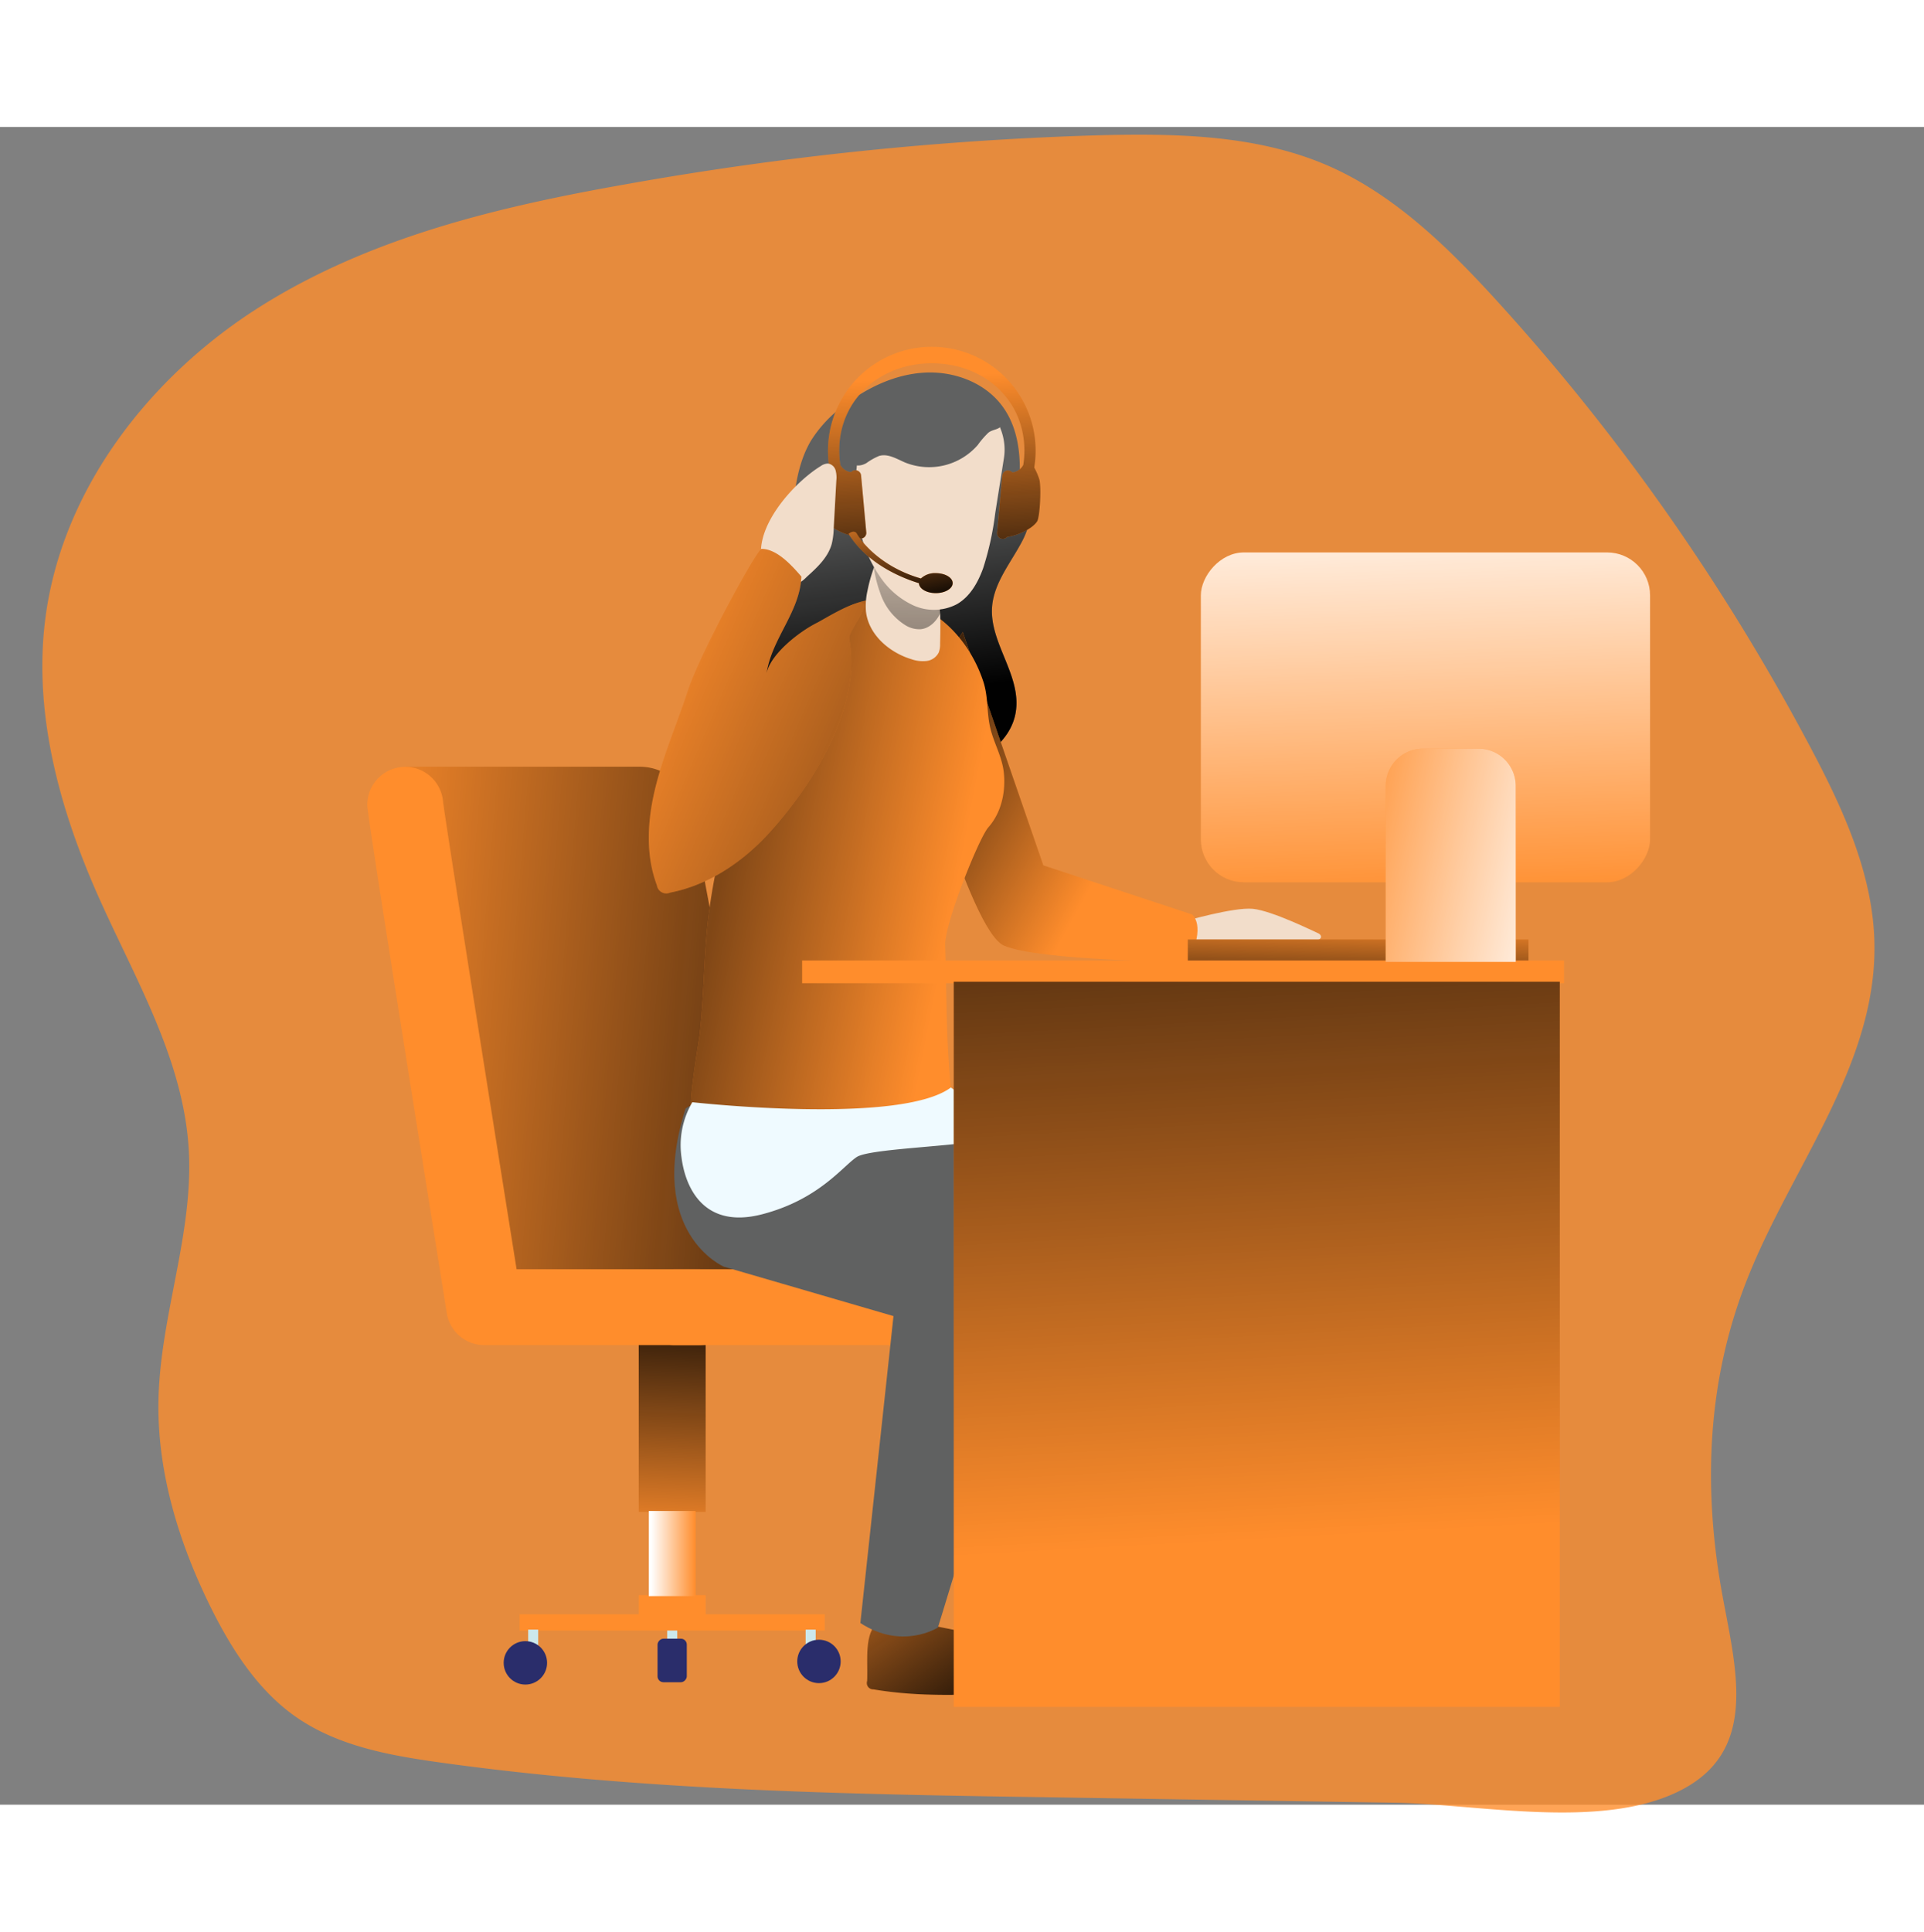 <?xml version="1.0" encoding="UTF-8" standalone="no"?>
<svg
   xmlns:dc="http://purl.org/dc/elements/1.1/"
   xmlns:cc="http://creativecommons.org/ns#"
   xmlns:rdf="http://www.w3.org/1999/02/22-rdf-syntax-ns#"
   xmlns:svg="http://www.w3.org/2000/svg"
   xmlns="http://www.w3.org/2000/svg"
   xmlns:xlink="http://www.w3.org/1999/xlink"
   xmlns:sodipodi="http://sodipodi.sourceforge.net/DTD/sodipodi-0.dtd"
   xmlns:inkscape="http://www.inkscape.org/namespaces/inkscape"
   id="Layer_1"
   data-name="Layer 1"
   viewBox="0 0 461.89 402.7"
   width="271.229"
   height="272.266"
   class="illustration"
   version="1.1"
   sodipodi:docname="service006.svg"
   inkscape:version="1.0.2 (e86c870879, 2021-01-15, custom)">
  <rect x="0" y="0" width="461.89" height="402.7" fill="#808080" stroke="none"/>
  <sodipodi:namedview
     pagecolor="#ffffff"
     bordercolor="#666666"
     borderopacity="1"
     objecttolerance="10"
     gridtolerance="10"
     guidetolerance="10"
     inkscape:pageopacity="0"
     inkscape:pageshadow="2"
     inkscape:window-width="1920"
     inkscape:window-height="1002"
     id="namedview128"
     showgrid="false"
     inkscape:zoom="1.4019608"
     inkscape:cx="-10.580181"
     inkscape:cy="170.85944"
     inkscape:window-x="-8"
     inkscape:window-y="-8"
     inkscape:window-maximized="1"
     inkscape:current-layer="Layer_1" />
  <defs
     id="defs25">
    <linearGradient
       id="linear-gradient"
       x1="291.45"
       y1="352.16"
       x2="249.14"
       y2="410.85"
       gradientUnits="userSpaceOnUse">
      <stop
         offset="0"
         stop-color="#010101"
         stop-opacity="0"
         id="stop2" />
      <stop
         offset="0.95"
         stop-color="#010101"
         id="stop4" />
    </linearGradient>
    <linearGradient
       id="linear-gradient-2"
       x1="285.83"
       y1="107.59"
       x2="279.01"
       y2="160.49"
       xlink:href="#linear-gradient"
       gradientTransform="matrix(-1,0,0,1,489.016,-20.334)" />
    <linearGradient
       id="linear-gradient-3"
       x1="328.84"
       y1="361.64"
       x2="326.11"
       y2="292.7"
       gradientTransform="rotate(180,244.513,10.167)"
       xlink:href="#linear-gradient" />
    <linearGradient
       id="linear-gradient-4"
       x1="322.03"
       y1="362.75"
       x2="333.28"
       y2="362.75"
       gradientTransform="translate(655.31 725.51) rotate(180)"
       gradientUnits="userSpaceOnUse">
      <stop
         offset="0"
         stop-color="#fff"
         stop-opacity="0"
         id="stop9" />
      <stop
         offset="0.95"
         stop-color="#fff"
         id="stop11" />
    </linearGradient>
    <linearGradient
       id="linear-gradient-5"
       x1="411.6"
       y1="231.93"
       x2="232.1"
       y2="246.94"
       xlink:href="#linear-gradient"
       gradientTransform="matrix(-1,0,0,1,489.016,-20.334)" />
    <linearGradient
       id="linear-gradient-6"
       x1="223.12"
       y1="195.79"
       x2="292.4"
       y2="157.23"
       xlink:href="#linear-gradient"
       gradientTransform="matrix(-1,0,0,1,489.016,-20.334)" />
    <linearGradient
       id="linear-gradient-7"
       x1="259.55"
       y1="203.21"
       x2="375.57"
       y2="180.69"
       xlink:href="#linear-gradient"
       gradientTransform="matrix(-1,0,0,1,489.016,-20.334)" />
    <linearGradient
       id="linear-gradient-8"
       x1="133"
       y1="207.94"
       x2="133.76"
       y2="235.58"
       xlink:href="#linear-gradient"
       gradientTransform="translate(-459.276,-18.424)" />
    <linearGradient
       id="linear-gradient-9"
       x1="154.99"
       y1="357.57"
       x2="167.96"
       y2="120.74"
       xlink:href="#linear-gradient"
       gradientTransform="translate(-459.276,-18.424)" />
    <linearGradient
       id="linear-gradient-10"
       x1="115.65"
       y1="206.1"
       x2="119.06"
       y2="95.54"
       xlink:href="#linear-gradient-4"
       gradientTransform="translate(-459.276,-18.424)" />
    <linearGradient
       id="linear-gradient-11"
       x1="141.78"
       y1="187.74"
       x2="77.03"
       y2="201.05"
       xlink:href="#linear-gradient-4"
       gradientTransform="matrix(-1,0,0,1,459.276,-18.424)" />
    <linearGradient
       id="linear-gradient-12"
       x1="270.39"
       y1="101.64"
       x2="271.75"
       y2="210.16"
       xlink:href="#linear-gradient"
       gradientTransform="matrix(-1,0,0,1,489.016,-20.334)" />
    <linearGradient
       id="linear-gradient-13"
       x1="266.88"
       y1="80.44"
       x2="263.47"
       y2="142.21"
       xlink:href="#linear-gradient"
       gradientTransform="matrix(-1,0,0,1,489.016,-20.334)" />
    <linearGradient
       id="linear-gradient-14"
       x1="275.79"
       y1="108.63"
       x2="270.16"
       y2="137.29"
       xlink:href="#linear-gradient"
       gradientTransform="matrix(-1,0,0,1,489.016,-20.334)" />
    <linearGradient
       id="linear-gradient-15"
       x1="341.48"
       y1="152.52"
       x2="175.12"
       y2="224.18"
       xlink:href="#linear-gradient"
       gradientTransform="matrix(-1,0,0,1,489.016,-20.334)" />
    <linearGradient
       inkscape:collect="always"
       xlink:href="#linear-gradient"
       id="linearGradient132"
       gradientUnits="userSpaceOnUse"
       x1="291.45"
       y1="352.16"
       x2="249.14"
       y2="410.85"
       gradientTransform="matrix(-1,0,0,1,489.016,-20.334)" />
    <linearGradient
       inkscape:collect="always"
       xlink:href="#linear-gradient-4"
       id="linearGradient134"
       gradientUnits="userSpaceOnUse"
       gradientTransform="rotate(180,244.513,10.167)"
       x1="322.03"
       y1="362.75"
       x2="333.28"
       y2="362.75" />
  </defs>
  <title
     id="title27">Customer services</title>
  <path
     d="m 254.483,400.967 c -49.716,-0.76 -99.575,-1.53 -148.873,-8.4 -12.303,-1.72 -25.015,-4 -35.233,-11.41 -8.742,-6.35 -14.874,-15.93 -19.787,-25.83 -7.618,-15.4 -12.922,-32.49 -12.541,-49.86 0.438,-20.21 8.437,-39.84 7.266,-60 -1.276,-21.72 -12.893,-41 -21.663,-60.69 -9.151,-20.55 -15.512,-43.25 -12.893,-65.77 3.723,-32 25.501,-59.44 51.878,-76 26.377,-16.56 57.039,-23.85 87.349,-29.21 A 810.353,851 0 0 1 264.701,1.967 c 18.416,-0.42 37.461,0 54.43,7.46 15.769,6.97 28.615,19.54 40.441,32.54 A 496.629,521.54 0 0 1 434.856,149.337 c 7.723,14.62 14.931,30.3 15.141,47 0.362,28.65 -19.34,52.63 -30.062,79 -10.17,24.9 -11.246,51.17 -6.361,77.49 3.342,18.12 8.57,37.42 -10.779,46.77 -18.921,9.15 -47.974,2.94 -68.066,2.63 z"
     fill="#ff8d2c  "
     opacity="0.8"
     style="isolation:isolate;stroke-width:0.976"
     id="path29" />
  <path
     d="m 208.166,373.026 a 1.53,1.53 0 0 0 1.54,2 c 11.84,2 23.94,1.3 35.92,0.63 0.92,-5.2 -3.23,-10.11 -8,-12.36 -4.77,-2.25 -10.19,-2.65 -15.28,-4 a 34.91,34.91 0 0 0 -6.49,-1.51 c -9.33,-0.74 -7.38,8.8 -7.69,15.24 z"
     fill="#ff8d2c  "
     id="path31" />
  <path
     d="m 208.166,373.026 a 1.53,1.53 0 0 0 1.54,2 c 11.84,2 23.94,1.3 35.92,0.63 0.92,-5.2 -3.23,-10.11 -8,-12.36 -4.77,-2.25 -10.19,-2.65 -15.28,-4 a 34.91,34.91 0 0 0 -6.49,-1.51 c -9.33,-0.74 -7.38,8.8 -7.69,15.24 z"
     fill="url(#linear-gradient)"
     id="path33"
     style="fill:url(#linearGradient132)" />
  <path
     d="m 244.016,91.996 c 1.24,-8.59 1.73,-18.17 -3.48,-25.11 -4.22,-5.62 -11.61,-8.32 -18.62,-7.92 -7.01,0.4 -13.65,3.56 -19.23,7.82 a 30.81,30.81 0 0 0 -7.95,8.43 c -7.43,12.41 -1.75,30.55 -11.65,41.1 -3.49,3.72 -8.45,5.81 -12,9.48 a 18.54,18.54 0 0 0 11.74,31.38 c 5.41,0.46 10.72,-1.46 16.1,-2.18 8.61,-1.16 17.39,0.73 26,-0.24 8.61,-0.97 18,-6.26 19,-14.88 1,-8.62 -6.41,-16.19 -5.76,-24.71 0.46,-5.91 4.67,-10.75 7.36,-16 2.69,-5.25 3.3,-12.92 -1.72,-16.1"
     fill="#606161"
     id="path35" />
  <path
     d="m 244.016,91.996 c 1.24,-8.59 1.73,-18.17 -3.48,-25.11 -4.22,-5.62 -11.61,-8.32 -18.62,-7.92 -7.01,0.4 -13.65,3.56 -19.23,7.82 a 30.81,30.81 0 0 0 -7.95,8.43 c -7.43,12.41 -1.75,30.55 -11.65,41.1 -3.49,3.72 -8.45,5.81 -12,9.48 a 18.54,18.54 0 0 0 11.74,31.38 c 5.41,0.46 10.72,-1.46 16.1,-2.18 8.61,-1.16 17.39,0.73 26,-0.24 8.61,-0.97 18,-6.26 19,-14.88 1,-8.62 -6.41,-16.19 -5.76,-24.71 0.46,-5.91 4.67,-10.75 7.36,-16 2.69,-5.25 3.3,-12.92 -1.72,-16.1"
     fill="url(#linear-gradient-2)"
     id="path37"
     style="fill:url(#linear-gradient-2)" />
  <rect
     x="160.166"
     y="-364.656"
     width="2.41"
     height="3.87"
     transform="scale(1,-1)"
     fill="#cce8ec"
     id="rect39" />
  <rect
     x="153.336"
     y="-332.436"
     width="16.07"
     height="42.01"
     transform="scale(1,-1)"
     fill="#ff8d2c  "
     id="rect41" />
  <rect
     x="153.336"
     y="-332.436"
     width="16.07"
     height="42.01"
     transform="scale(1,-1)"
     fill="url(#linear-gradient-3)"
     id="rect43"
     style="fill:url(#linear-gradient-3)" />
  <rect
     x="153.336"
     y="-360.256"
     width="16.07"
     height="7.85"
     transform="scale(1,-1)"
     fill="#ff8d2c  "
     id="rect45" />
  <rect
     x="155.746"
     y="-352.636"
     width="11.25"
     height="20.43"
     transform="scale(1,-1)"
     fill="#ff8d2c  "
     id="rect47" />
  <rect
     x="155.746"
     y="-352.636"
     width="11.25"
     height="20.43"
     transform="scale(1,-1)"
     fill="url(#linear-gradient-4)"
     id="rect49"
     style="fill:url(#linearGradient134)" />
  <rect
     x="124.746"
     y="-360.906"
     width="73.24"
     height="3.9"
     transform="scale(1,-1)"
     fill="#ff8d2c  "
     id="rect51" />
  <rect
     x="157.856"
     y="-373.306"
     width="7.02"
     height="10.45"
     rx="1.41"
     transform="scale(1,-1)"
     fill="#2a2d6b"
     id="rect53" />
  <rect
     x="126.796"
     y="-365.956"
     width="2.41"
     height="5.28"
     transform="scale(1,-1)"
     fill="#cce8ec"
     id="rect55" />
  <rect
     x="-195.816"
     y="360.676"
     width="2.41"
     height="5.28"
     fill="#cce8ec"
     id="rect57"
     transform="scale(-1,1)" />
  <circle
     cx="-126.126"
     cy="368.656"
     r="5.21"
     fill="#2a2d6b"
     id="circle59"
     transform="scale(-1,1)" />
  <circle
     cx="-196.606"
     cy="368.316"
     r="5.21"
     fill="#2a2d6b"
     id="circle61"
     transform="scale(-1,1)" />
  <path
     d="m 97.276,153.556 h 56.3 a 12.61,12.61 0 0 1 12.39,10.28 l 22.78,121.5 -65.54,-5.46 z"
     fill="#ff8d2c  "
     id="path63" />
  <path
     d="m 97.276,153.556 h 56.3 a 12.61,12.61 0 0 1 12.39,10.28 l 22.78,121.5 -65.54,-5.46 z"
     fill="url(#linear-gradient-5)"
     id="path65"
     style="fill:url(#linear-gradient-5)" />
  <path
     d="m 176.936,283.286 a 9.11,9.11 0 0 0 -9.11,-9.11 h -43.81 c -7.23,-45.33 -17.08,-107.44 -17.65,-112.21 a 9.11,9.11 0 0 0 -18.19,0.69 c 0,0.92 0,2.62 19.08,122.06 a 9.11,9.11 0 0 0 9,7.67 h 51.57 a 9.11,9.11 0 0 0 9.11,-9.1 z m -70.56,-120.62 c 0,-0.2 0,-0.41 0,-0.61 a 5,5 0 0 1 0,0.61 z"
     fill="#ff8d2c  "
     id="path67" />
  <path
     d="m 222.826,292.386 h -61.07 a 9.11,9.11 0 0 1 0,-18.21 h 61.07 a 9.11,9.11 0 1 1 0,18.21 z"
     fill="#ff8d2c  "
     id="path69" />
  <path
     d="m 164.596,235.606 c 0,0 83.17,31.16 83.56,32.58 2.68,10 -23,92 -23,92 0,0 -8.55,5.47 -18.61,-1.09 l 7.95,-73.67 -40.74,-11.87 c 0,0 -18.74,-8.05 -9.16,-37.95 z"
     fill="#606161"
     id="path71" />
  <path
     d="m 219.406,234.076 c 0,0 58,27.36 57.49,28.75 -0.51,1.39 -11.24,89.51 -11.24,89.51 0,0 -7.7,5.19 -18.53,0 l -1.7,-74.07 -70.09,-10.07 c 0,0 -6.9,-10.35 -10.74,-32.58 7.55,-6.02 52.77,-2.26 54.81,-1.54 z"
     fill="#606161"
     id="path73" />
  <path
     d="m 284.356,190.666 c 0,0 11.76,-3.43 16.38,-3 4.62,0.43 14.78,5.47 15.74,5.88 0.96,0.41 2.25,2.7 -7,1.87 -9.25,-0.83 -12.84,6.16 -19.68,4.72 -6.84,-1.44 -8.47,-5.57 -8.47,-5.57"
     fill="#f2ddca"
     id="path75" />
  <path
     d="m 231.126,121.236 19.35,56 35.7,11.79 c 0,0 3.53,2.53 -1,11.42 0,0 -35.84,-0.32 -44.15,-3.94 -8.31,-3.62 -22.36,-56.41 -22.36,-56.41"
     fill="#ff8d2c  "
     id="path77" />
  <path
     d="m 231.126,121.236 19.35,56 35.7,11.79 c 0,0 3.53,2.53 -1,11.42 0,0 -35.84,-0.32 -44.15,-3.94 -8.31,-3.62 -22.36,-56.41 -22.36,-56.41"
     fill="url(#linear-gradient-6)"
     id="path79"
     style="fill:url(#linear-gradient-6)" />
  <path
     d="m 194.756,124.936 c -4.93,6.2 -8.54,13.95 -11.74,20.62 a 140.81,140.81 0 0 0 -13,44.47 c -1.06,9.18 -1,18.57 -2.06,27.92 -0.17,1.45 -3,17.83 -1.79,18.35 0,0 19.06,6.83 47.93,7.22 3.09,0 13.44,1.62 15.29,-1.74 1.17,-2.12 -1,-8.88 -1.15,-11.22 -1.17,-13.61 -0.92,-20.59 -1.33,-34.24 -0.15,-5 8.07,-25.62 10.38,-28.23 3.05,-3.44 4.15,-8.31 3.72,-12.89 -0.38,-4.14 -2.57,-7.48 -3.38,-11.41 -0.75,-3.57 -0.39,-7.06 -1.57,-10.68 -3.91,-11.87 -14.6,-21.79 -27.81,-19.5 -7.07,1.23 -9.12,5.84 -13.49,11.33 z"
     fill="#ff8d2c  "
     id="path81" />
  <path
     d="m 194.756,124.936 c -4.93,6.2 -8.54,13.95 -11.74,20.62 a 140.81,140.81 0 0 0 -13,44.47 c -1.06,9.18 -1,18.57 -2.06,27.92 -0.17,1.45 -3,17.83 -1.79,18.35 0,0 19.06,6.83 47.93,7.22 3.09,0 13.44,1.62 15.29,-1.74 1.17,-2.12 -1,-8.88 -1.15,-11.22 -1.17,-13.61 -0.92,-20.59 -1.33,-34.24 -0.15,-5 8.07,-25.62 10.38,-28.23 3.05,-3.44 4.15,-8.31 3.72,-12.89 -0.38,-4.14 -2.57,-7.48 -3.38,-11.41 -0.75,-3.57 -0.39,-7.06 -1.57,-10.68 -3.91,-11.87 -14.6,-21.79 -27.81,-19.5 -7.07,1.23 -9.12,5.84 -13.49,11.33 z"
     fill="url(#linear-gradient-7)"
     id="path83"
     style="fill:url(#linear-gradient-7)" />
  <path
     d="m 228.276,230.556 c 0,0 13.53,9.62 9.62,11.95 -3.58,2.14 -28.84,2.49 -32.23,4.74 -3.39,2.25 -9.11,10.21 -22.71,13.74 -13.6,3.53 -18.37,-5.84 -19.36,-13.74 a 20.4,20.4 0 0 1 2.61,-13.16 c 0,0 49.81,5.58 62.07,-3.53 z"
     fill="#effaff"
     id="path85" />
  <rect
     x="-366.946"
     y="195.016"
     width="81.79"
     height="5.38"
     fill="#ff8d2c  "
     id="rect87"
     transform="scale(-1,1)" />
  <rect
     x="-366.946"
     y="195.016"
     width="81.79"
     height="5.38"
     fill="url(#linear-gradient-8)"
     id="rect89"
     style="fill:url(#linear-gradient-8)"
     transform="scale(-1,1)" />
  <rect
     x="-375.476"
     y="200.066"
     width="182.91"
     height="5.46"
     fill="#ff8d2c  "
     id="rect91"
     transform="scale(-1,1)" />
  <rect
     x="-374.456"
     y="205.166"
     width="145.49"
     height="174.06"
     fill="#ff8d2c  "
     id="rect93"
     transform="scale(-1,1)" />
  <rect
     x="-374.456"
     y="205.166"
     width="145.49"
     height="174.06"
     fill="url(#linear-gradient-9)"
     id="rect95"
     style="fill:url(#linear-gradient-9)"
     transform="scale(-1,1)" />
  <rect
     x="-396.126"
     y="102.126"
     width="107.84"
     height="79.17"
     rx="10.31"
     fill="#ff8d2c  "
     id="rect97"
     transform="scale(-1,1)" />
  <rect
     x="-396.126"
     y="102.126"
     width="107.84"
     height="79.17"
     rx="10.31"
     fill="url(#linear-gradient-10)"
     id="rect99"
     style="fill:url(#linear-gradient-10)"
     transform="scale(-1,1)" />
  <path
     d="m 354.936,149.226 h -13.34 a 8.94,8.94 0 0 0 -8.94,8.94 v 42.24 h 31.22 v -42.24 a 8.94,8.94 0 0 0 -8.94,-8.94 z"
     fill="#ff8d2c  "
     id="path101" />
  <path
     d="m 354.936,149.226 h -13.34 a 8.94,8.94 0 0 0 -8.94,8.94 v 42.24 h 31.22 v -42.24 a 8.94,8.94 0 0 0 -8.94,-8.94 z"
     fill="url(#linear-gradient-11)"
     id="path103"
     style="fill:url(#linear-gradient-11)" />
  <path
     d="m 225.686,124.126 a 5.42,5.42 0 0 1 -0.32,2 3.75,3.75 0 0 1 -2.92,2.05 8.32,8.32 0 0 1 -3.66,-0.43 c -5.35,-1.63 -10.3,-5.93 -10.9,-11.49 a 16.54,16.54 0 0 1 0.38,-5 36.69,36.69 0 0 1 2.33,-7.46 c 1,-2.25 2.48,-4.63 4.89,-5.05 2.41,-0.42 4.88,1.58 6.34,3.73 4.19,6.08 4.03,14.55 3.86,21.65 z"
     fill="#f2ddca"
     id="path105" />
  <path
     d="m 211.316,111.866 a 14.42,14.42 0 0 0 6.05,7.73 6.31,6.31 0 0 0 3.69,0.95 c 2.2,-0.22 3.93,-2.07 4.8,-4.1 a 16.09,16.09 0 0 0 1.12,-5.72 18.34,18.34 0 0 0 -2.1,-10.13 c -1.77,-3 -5,-5.3 -8.53,-5.22 -8.96,0.21 -7.06,10.95 -5.03,16.49 z"
     fill="url(#linear-gradient-12)"
     id="path107"
     style="fill:url(#linear-gradient-12)" />
  <path
     d="m 241.016,79.446 -2.09,13.22 a 71.73,71.73 0 0 1 -2.91,13.26 c -1.24,3.43 -3.15,6.83 -6.32,8.63 a 11.92,11.92 0 0 1 -10.35,0.31 19.36,19.36 0 0 1 -8.05,-6.88 c -5.07,-7.21 -6.47,-16.47 -5.73,-25.25 0.43,-5.17 1.65,-10.47 4.85,-14.55 a 17.65,17.65 0 0 1 16,-6.44 c 8.51,1.2 15.91,9.1 14.6,17.7 z"
     fill="#f2ddca"
     id="path109" />
  <path
     d="m 197.876,84.436 a 14.31,14.31 0 0 1 1.21,-2.75 25.78,25.78 0 0 1 -0.31,-4 24.92,24.92 0 1 1 49.84,0 25.86,25.86 0 0 1 -0.33,4.06 15.22,15.22 0 0 1 1.18,2.71 c 0.58,1.58 0.21,9.22 -0.51,10.26 -1.32,1.91 -4.9,3.4 -7.18,3.69 a 1.39,1.39 0 0 1 -1.16,0.45 1.34,1.34 0 0 1 -1.24,-1.45 l 1.25,-13.74 a 1.36,1.36 0 0 1 1.49,-1.2 1.41,1.41 0 0 1 0.86,0.42 h 0.37 a 3.47,3.47 0 0 0 2.31,-1.77 22.26,22.26 0 0 0 0.27,-3.39 c 0,-12.46 -9.95,-21 -22.23,-21 -12.28,0 -22.23,8.56 -22.23,21 a 21.43,21.43 0 0 0 0.27,3.42 3.46,3.46 0 0 0 2.26,1.67 h 0.37 a 1.37,1.37 0 0 1 2.35,0.78 l 1.25,13.74 a 1.35,1.35 0 0 1 -1.24,1.45 1.39,1.39 0 0 1 -1.16,-0.45 c -2.28,-0.29 -5.86,-1.78 -7.18,-3.69 -0.72,-0.98 -1.1,-8.63 -0.51,-10.21 z"
     fill="#ff8d2c  "
     id="path111" />
  <path
     d="m 197.876,84.436 a 14.31,14.31 0 0 1 1.21,-2.75 25.78,25.78 0 0 1 -0.31,-4 24.92,24.92 0 1 1 49.84,0 25.86,25.86 0 0 1 -0.33,4.06 15.22,15.22 0 0 1 1.18,2.71 c 0.58,1.58 0.21,9.22 -0.51,10.26 -1.32,1.91 -4.9,3.4 -7.18,3.69 a 1.39,1.39 0 0 1 -1.16,0.45 1.34,1.34 0 0 1 -1.24,-1.45 l 1.25,-13.74 a 1.36,1.36 0 0 1 1.49,-1.2 1.41,1.41 0 0 1 0.86,0.42 h 0.37 a 3.47,3.47 0 0 0 2.31,-1.77 22.26,22.26 0 0 0 0.27,-3.39 c 0,-12.46 -9.95,-21 -22.23,-21 -12.28,0 -22.23,8.56 -22.23,21 a 21.43,21.43 0 0 0 0.27,3.42 3.46,3.46 0 0 0 2.26,1.67 h 0.37 a 1.37,1.37 0 0 1 2.35,0.78 l 1.25,13.74 a 1.35,1.35 0 0 1 -1.24,1.45 1.39,1.39 0 0 1 -1.16,-0.45 c -2.28,-0.29 -5.86,-1.78 -7.18,-3.69 -0.72,-0.98 -1.1,-8.63 -0.51,-10.21 z"
     fill="url(#linear-gradient-13)"
     id="path113"
     style="fill:url(#linear-gradient-13)" />
  <path
     d="m 203.716,97.666 c 1.49,-1.16 2,0 2,0 0.8,1.43 5.4,7.85 15.37,10.71 a 4.89,4.89 0 0 1 3.57,-1.28 c 2.24,0 4.05,1.07 4.05,2.39 0,1.32 -1.81,2.4 -4.05,2.4 -2.24,0 -4,-1.06 -4.05,-2.38 -3.49,-1.07 -12.19,-4.31 -16.89,-11.84 z"
     fill="#ff8d2c  "
     id="path115" />
  <path
     d="m 203.716,97.666 c 1.49,-1.16 2,0 2,0 0.8,1.43 5.4,7.85 15.37,10.71 a 4.89,4.89 0 0 1 3.57,-1.28 c 2.24,0 4.05,1.07 4.05,2.39 0,1.32 -1.81,2.4 -4.05,2.4 -2.24,0 -4,-1.06 -4.05,-2.38 -3.49,-1.07 -12.19,-4.31 -16.89,-11.84 z"
     fill="url(#linear-gradient-14)"
     id="path117"
     style="fill:url(#linear-gradient-14)" />
  <path
     d="m 237.236,73.416 a 21.18,21.18 0 0 0 -2.5,2.91 15.47,15.47 0 0 1 -17.46,4.21 c -2,-0.86 -4.1,-2.19 -6.19,-1.59 a 14.76,14.76 0 0 0 -3.07,1.72 c -1,0.59 -2.41,0.89 -3.32,0.14 a 2.92,2.92 0 0 1 -0.86,-2.22 c -0.1,-3.1 1.8,-5.86 3.61,-8.37 a 24,24 0 0 1 5.2,-5.74 16.14,16.14 0 0 1 5.63,-2.38 24.73,24.73 0 0 1 15.64,1.47 13.35,13.35 0 0 1 4.76,3.31 c 0.8,0.94 2.27,3.18 1.83,4.52 -0.44,1.34 -2.17,1.09 -3.27,2.02 z"
     fill="#606161"
     id="path119" />
  <path
     d="m 197.016,81.406 a 3.13,3.13 0 0 1 1.76,-0.62 2.24,2.24 0 0 1 1.81,1.58 6.59,6.59 0 0 1 0.19,2.51 l -0.63,11.48 a 17.51,17.51 0 0 1 -0.48,3.75 c -0.9,3.24 -3.52,5.66 -6,7.89 a 8.28,8.28 0 0 1 -3.72,2.28 5.61,5.61 0 0 1 -5.26,-2.37 c -6.76,-8.69 5.13,-22.09 12.33,-26.5 z"
     fill="#f2ddca"
     id="path121" />
  <path
     d="m 184.876,169.216 c -6.37,7.08 -14.65,12.74 -24,14.56 a 2.28,2.28 0 0 1 -3.18,-1.76 c -2.82,-7.49 -2.25,-15.88 -0.31,-23.65 1.94,-7.77 5.16,-15.15 7.65,-22.76 3,-9.29 16.76,-34.33 17.8,-34.33 3.72,0 7.34,4.09 9.55,6.65 -0.36,8.52 -7.08,14.77 -8.36,23.21 1,-4.68 7.85,-10 12.12,-12.13 1.78,-0.9 9.46,-5.74 11.09,-4.59 1.27,0.89 -3.66,6.86 -3.37,8.39 3.07,16.14 -8.6,34.86 -18.99,46.41 z"
     fill="#ff8d2c  "
     id="path123" />
  <path
     d="m 184.876,169.216 c -6.37,7.08 -14.65,12.74 -24,14.56 a 2.28,2.28 0 0 1 -3.18,-1.76 c -2.82,-7.49 -2.25,-15.88 -0.31,-23.65 1.94,-7.77 5.16,-15.15 7.65,-22.76 3,-9.29 16.76,-34.33 17.8,-34.33 3.72,0 7.34,4.09 9.55,6.65 -0.36,8.52 -7.08,14.77 -8.36,23.21 1,-4.68 7.85,-10 12.12,-12.13 1.78,-0.9 9.46,-5.74 11.09,-4.59 1.27,0.89 -3.66,6.86 -3.37,8.39 3.07,16.14 -8.6,34.86 -18.99,46.41 z"
     fill="url(#linear-gradient-15)"
     id="path125"
     style="fill:url(#linear-gradient-15)" />
</svg>
